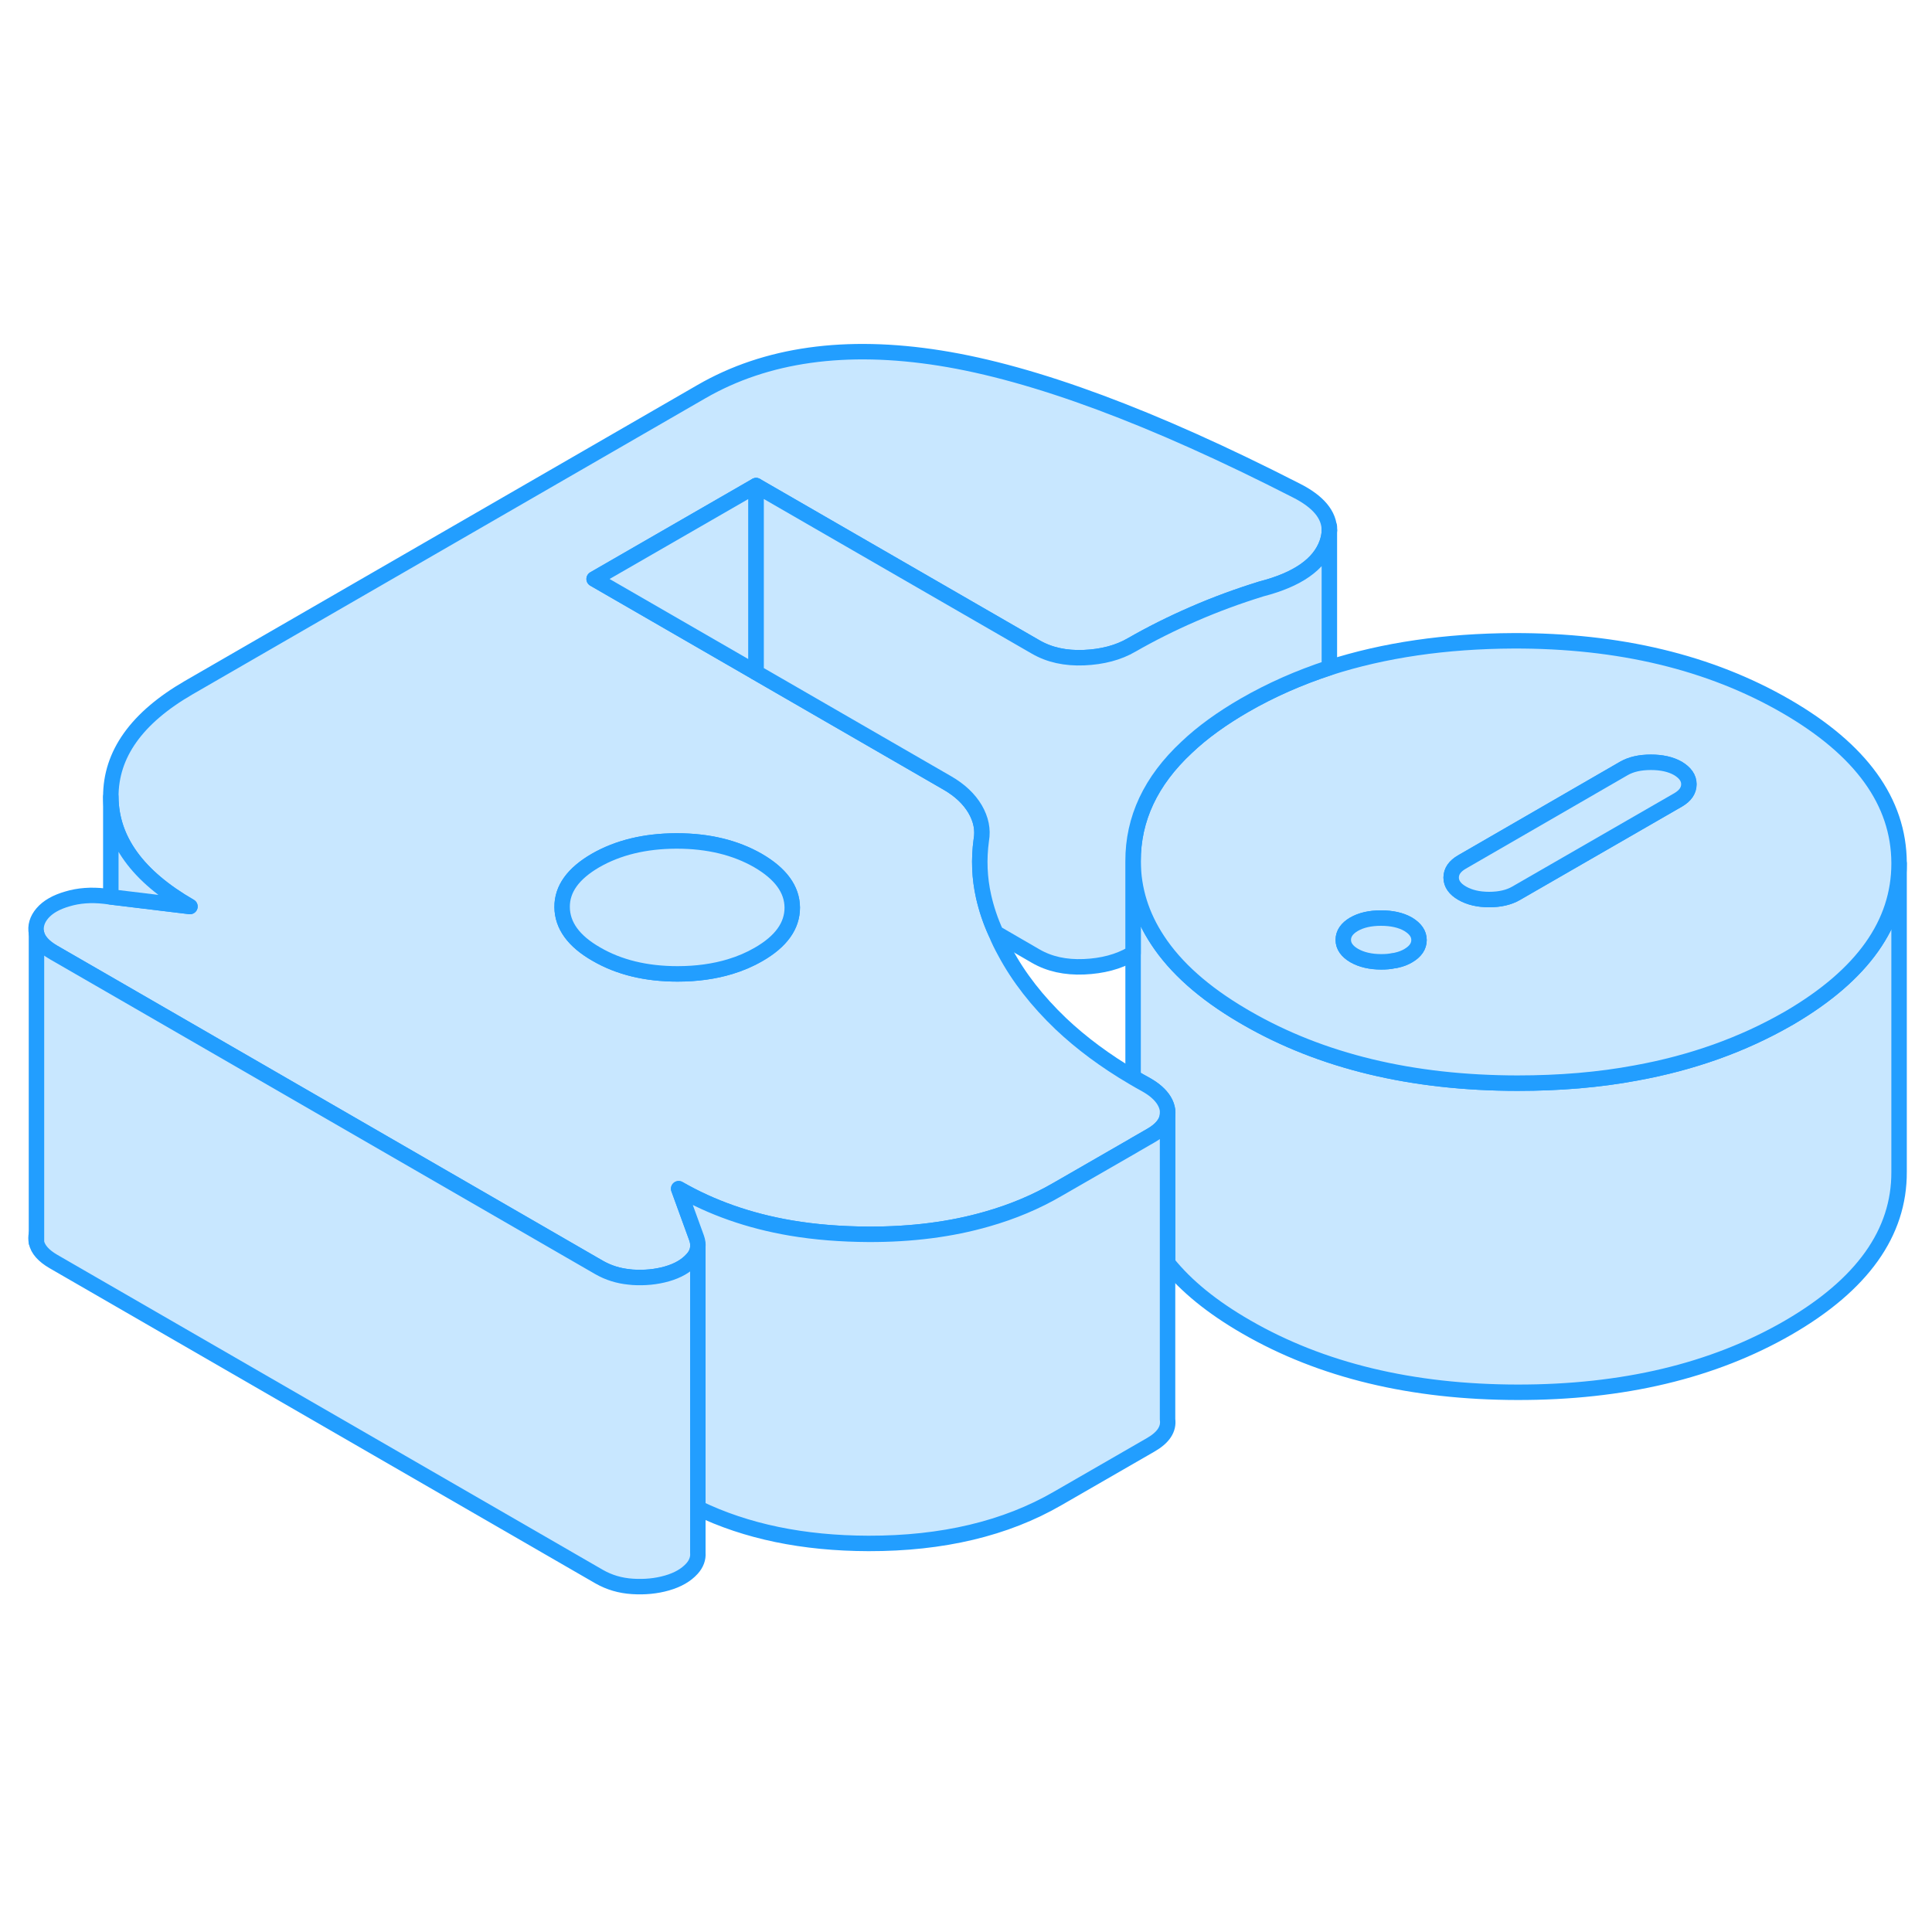 <svg width="48" height="48" viewBox="0 0 125 85" fill="#c8e7ff" xmlns="http://www.w3.org/2000/svg" stroke-width="1px" stroke-linecap="round" stroke-linejoin="round"><path d="M2.36 60.38V59.84C2.32 60.01 2.32 60.19 2.36 60.38Z" stroke="#229EFF" stroke-linejoin="round"/><path d="M122.87 35.87V55.82C122.89 59.76 120.491 63.13 115.661 65.92C110.831 68.7 105.001 70.09 98.171 70.08C91.341 70.07 85.49 68.66 80.63 65.85C78.441 64.59 76.74 63.21 75.54 61.71V52.12C75.561 52.02 75.55 51.93 75.54 51.83C75.481 51.4 75.241 51.01 74.831 50.65C74.651 50.49 74.43 50.34 74.171 50.19C73.88 50.03 73.591 49.87 73.311 49.7V35.73C73.32 37.55 73.85 39.24 74.891 40.82C76.061 42.61 77.891 44.24 80.391 45.71C80.471 45.76 80.55 45.8 80.63 45.85C85.49 48.66 91.341 50.07 98.171 50.08C100.891 50.08 103.451 49.87 105.851 49.42C109.481 48.76 112.751 47.59 115.661 45.92C115.711 45.89 115.761 45.86 115.801 45.84C120.521 43.07 122.87 39.75 122.87 35.87Z" stroke="#229EFF" stroke-linejoin="round"/><path d="M83.86 11.73C74.61 7 66.93 4.14 60.83 3.17C54.72 2.2 49.57 2.92 45.38 5.34L12.21 24.49C8.84 26.44 7.16 28.8 7.17 31.56C7.19 34.33 8.89 36.69 12.29 38.65L7.17 38.03L6.77 37.98C5.89 37.88 5.09 37.94 4.36 38.16C3.63 38.37 3.09 38.68 2.74 39.09C2.4 39.49 2.27 39.92 2.36 40.38C2.45 40.83 2.82 41.25 3.46 41.62L7.17 43.76L10.46 45.66L38.77 62.01C39.37 62.35 40.01 62.55 40.73 62.62C40.79 62.62 40.86 62.64 40.92 62.64C41.71 62.69 42.45 62.62 43.15 62.42C43.85 62.22 44.39 61.91 44.77 61.49C45 61.25 45.13 60.98 45.15 60.69C45.17 60.5 45.14 60.3 45.07 60.1L43.91 56.91C46.05 58.14 48.46 58.99 51.15 59.45C52.74 59.72 54.42 59.85 56.19 59.86C58.99 59.87 61.55 59.54 63.87 58.87C65.52 58.4 67.04 57.76 68.43 56.95L73.31 54.14L73.46 54.05L74.45 53.48C75.14 53.09 75.5 52.63 75.54 52.12V51.83C75.48 51.4 75.24 51.01 74.83 50.65C74.65 50.49 74.43 50.34 74.17 50.19C73.88 50.03 73.59 49.87 73.31 49.7C71.52 48.65 69.96 47.49 68.64 46.24C67.11 44.78 65.9 43.23 65.02 41.58C64.8 41.18 64.6 40.78 64.44 40.37C64.08 39.59 63.82 38.8 63.64 38.01C63.37 36.81 63.32 35.59 63.49 34.35C63.61 33.67 63.47 33.01 63.09 32.35C62.7 31.69 62.1 31.12 61.28 30.65L49.21 23.68L48.92 23.51L38.44 17.46L48.92 11.42L67.01 21.86C67.89 22.37 68.93 22.6 70.13 22.55C71.32 22.5 72.36 22.23 73.23 21.72C74.45 21.02 75.78 20.35 77.21 19.73C78.63 19.11 80.1 18.57 81.62 18.1C83.95 17.5 85.36 16.51 85.85 15.15C85.95 14.86 86.01 14.58 86.01 14.31C86.01 13.31 85.29 12.45 83.86 11.73ZM38.54 35.67C39.99 34.84 41.72 34.42 43.73 34.41H43.79C45.83 34.41 47.59 34.84 49.05 35.68C50.51 36.53 51.25 37.54 51.26 38.72C51.26 39.9 50.54 40.91 49.08 41.75C48.51 42.08 47.9 42.34 47.24 42.54C46.22 42.85 45.08 43.01 43.84 43.01C41.79 43.01 40.04 42.58 38.58 41.73C37.11 40.89 36.38 39.87 36.37 38.69C36.36 37.51 37.09 36.51 38.54 35.67Z" stroke="#229EFF" stroke-linejoin="round"/><path d="M51.259 38.72C51.259 39.9 50.539 40.91 49.079 41.75C48.509 42.08 47.899 42.34 47.239 42.54C46.219 42.85 45.079 43.01 43.839 43.01C41.789 43.01 40.039 42.58 38.579 41.73C37.109 40.89 36.379 39.87 36.369 38.69C36.359 37.51 37.089 36.51 38.539 35.67C39.989 34.84 41.719 34.42 43.729 34.41H43.789C45.829 34.41 47.589 34.84 49.049 35.68C50.509 36.53 51.249 37.54 51.259 38.72Z" stroke="#229EFF" stroke-linejoin="round"/><path d="M115.55 25.69C110.63 22.85 104.75 21.44 97.92 21.46C93.52 21.48 89.55 22.06 86.01 23.2C84.05 23.84 82.22 24.65 80.52 25.63C79.05 26.48 77.8 27.38 76.78 28.35C74.45 30.52 73.3 32.98 73.31 35.73C73.32 37.55 73.85 39.24 74.89 40.82C76.06 42.61 77.89 44.24 80.39 45.71C80.47 45.76 80.55 45.8 80.63 45.85C85.49 48.66 91.34 50.07 98.17 50.08C100.89 50.08 103.45 49.87 105.85 49.42C109.48 48.76 112.75 47.59 115.66 45.92C115.71 45.89 115.76 45.86 115.8 45.84C120.52 43.07 122.87 39.75 122.87 35.87V35.82C122.85 31.87 120.41 28.5 115.55 25.69ZM91.12 41.83C90.9 41.96 90.65 42.06 90.37 42.12C90.31 42.14 90.25 42.15 90.19 42.15C89.94 42.21 89.66 42.23 89.37 42.23C88.67 42.23 88.08 42.09 87.61 41.82C87.15 41.55 86.91 41.21 86.91 40.81C86.91 40.41 87.14 40.07 87.6 39.8C88.07 39.53 88.65 39.4 89.35 39.4C90.05 39.4 90.64 39.53 91.11 39.8C91.57 40.08 91.81 40.41 91.81 40.82C91.81 41.23 91.58 41.56 91.12 41.83ZM108.58 31.75L98.1 37.79C97.64 38.06 97.05 38.2 96.35 38.2C95.65 38.2 95.07 38.06 94.6 37.79C94.13 37.52 93.89 37.18 93.89 36.78C93.89 36.38 94.12 36.04 94.59 35.77L105.06 29.72C105.53 29.45 106.11 29.32 106.81 29.32C107.51 29.32 108.1 29.45 108.57 29.72C109.03 30 109.27 30.33 109.27 30.74C109.27 31.15 109.04 31.48 108.58 31.75Z" stroke="#229EFF" stroke-linejoin="round"/><path d="M109.27 30.74C109.27 31.14 109.04 31.48 108.58 31.75L98.1 37.79C97.64 38.06 97.05 38.2 96.35 38.2C95.65 38.2 95.07 38.06 94.6 37.79C94.13 37.52 93.89 37.18 93.89 36.78C93.89 36.38 94.12 36.04 94.59 35.77L105.06 29.72C105.53 29.45 106.11 29.32 106.81 29.32C107.51 29.32 108.1 29.45 108.57 29.72C109.03 30 109.27 30.33 109.27 30.74Z" stroke="#229EFF" stroke-linejoin="round"/><path d="M91.81 40.82C91.81 41.22 91.58 41.56 91.12 41.83C90.9 41.96 90.65 42.06 90.37 42.12C90.31 42.14 90.25 42.15 90.19 42.15C89.94 42.21 89.66 42.23 89.37 42.23C88.67 42.23 88.08 42.09 87.61 41.82C87.15 41.55 86.91 41.21 86.91 40.81C86.91 40.41 87.14 40.07 87.6 39.8C88.07 39.53 88.65 39.4 89.35 39.4C90.05 39.4 90.64 39.53 91.11 39.8C91.57 40.08 91.81 40.41 91.81 40.82Z" stroke="#229EFF" stroke-linejoin="round"/><path d="M48.92 11.42V23.51L38.44 17.46L48.92 11.42Z" stroke="#229EFF" stroke-linejoin="round"/><path d="M86.01 14.31V23.2C84.05 23.84 82.22 24.65 80.52 25.63C79.05 26.48 77.8 27.38 76.78 28.35C74.45 30.52 73.3 32.98 73.31 35.73V41.68C73.31 41.68 73.26 41.71 73.23 41.72C72.36 42.23 71.32 42.5 70.13 42.55C68.93 42.6 67.89 42.37 67.01 41.86L64.44 40.37C64.08 39.59 63.82 38.8 63.64 38.01C63.37 36.81 63.32 35.59 63.49 34.35C63.61 33.67 63.47 33.01 63.09 32.35C62.7 31.69 62.1 31.12 61.28 30.65L49.21 23.68L48.92 23.51V11.42L67.01 21.86C67.89 22.37 68.93 22.6 70.13 22.55C71.32 22.5 72.36 22.23 73.23 21.72C74.45 21.02 75.78 20.35 77.21 19.73C78.63 19.11 80.1 18.57 81.62 18.1C83.95 17.5 85.36 16.51 85.85 15.15C85.95 14.86 86.01 14.58 86.01 14.31Z" stroke="#229EFF" stroke-linejoin="round"/><path d="M86.01 14.31V14.08" stroke="#229EFF" stroke-linejoin="round"/><path d="M75.54 52.12V71.83C75.63 72.46 75.27 73.01 74.45 73.48L68.43 76.95C65.06 78.9 60.97 79.87 56.19 79.86C51.97 79.85 48.29 79.09 45.15 77.57V60.69C45.17 60.5 45.14 60.3 45.07 60.1L43.91 56.91C46.05 58.14 48.46 58.99 51.15 59.45C52.74 59.72 54.42 59.85 56.19 59.86C58.99 59.87 61.55 59.54 63.87 58.87C65.52 58.4 67.04 57.76 68.43 56.95L73.31 54.14L73.46 54.05L74.45 53.48C75.14 53.09 75.5 52.63 75.54 52.12Z" stroke="#229EFF" stroke-linejoin="round"/><path d="M45.15 60.69V60.54" stroke="#229EFF" stroke-linejoin="round"/><path d="M45.15 60.69V80.47C45.18 80.83 45.05 81.18 44.77 81.49C44.39 81.91 43.85 82.22 43.15 82.42C42.45 82.62 41.71 82.69 40.92 82.64C40.13 82.59 39.42 82.38 38.77 82.01L3.46 61.62C2.82 61.25 2.45 60.83 2.36 60.38V40.38C2.45 40.83 2.82 41.25 3.46 41.62L7.17 43.76L10.46 45.66L38.77 62.01C39.37 62.35 40.011 62.55 40.73 62.62C40.791 62.62 40.86 62.64 40.92 62.64C41.71 62.69 42.45 62.62 43.15 62.42C43.85 62.22 44.39 61.91 44.77 61.49C45 61.25 45.13 60.98 45.15 60.69Z" stroke="#229EFF" stroke-linejoin="round"/><path d="M12.29 38.65L7.17 38.03V31.56C7.19 34.33 8.89 36.69 12.29 38.65Z" stroke="#229EFF" stroke-linejoin="round"/></svg>